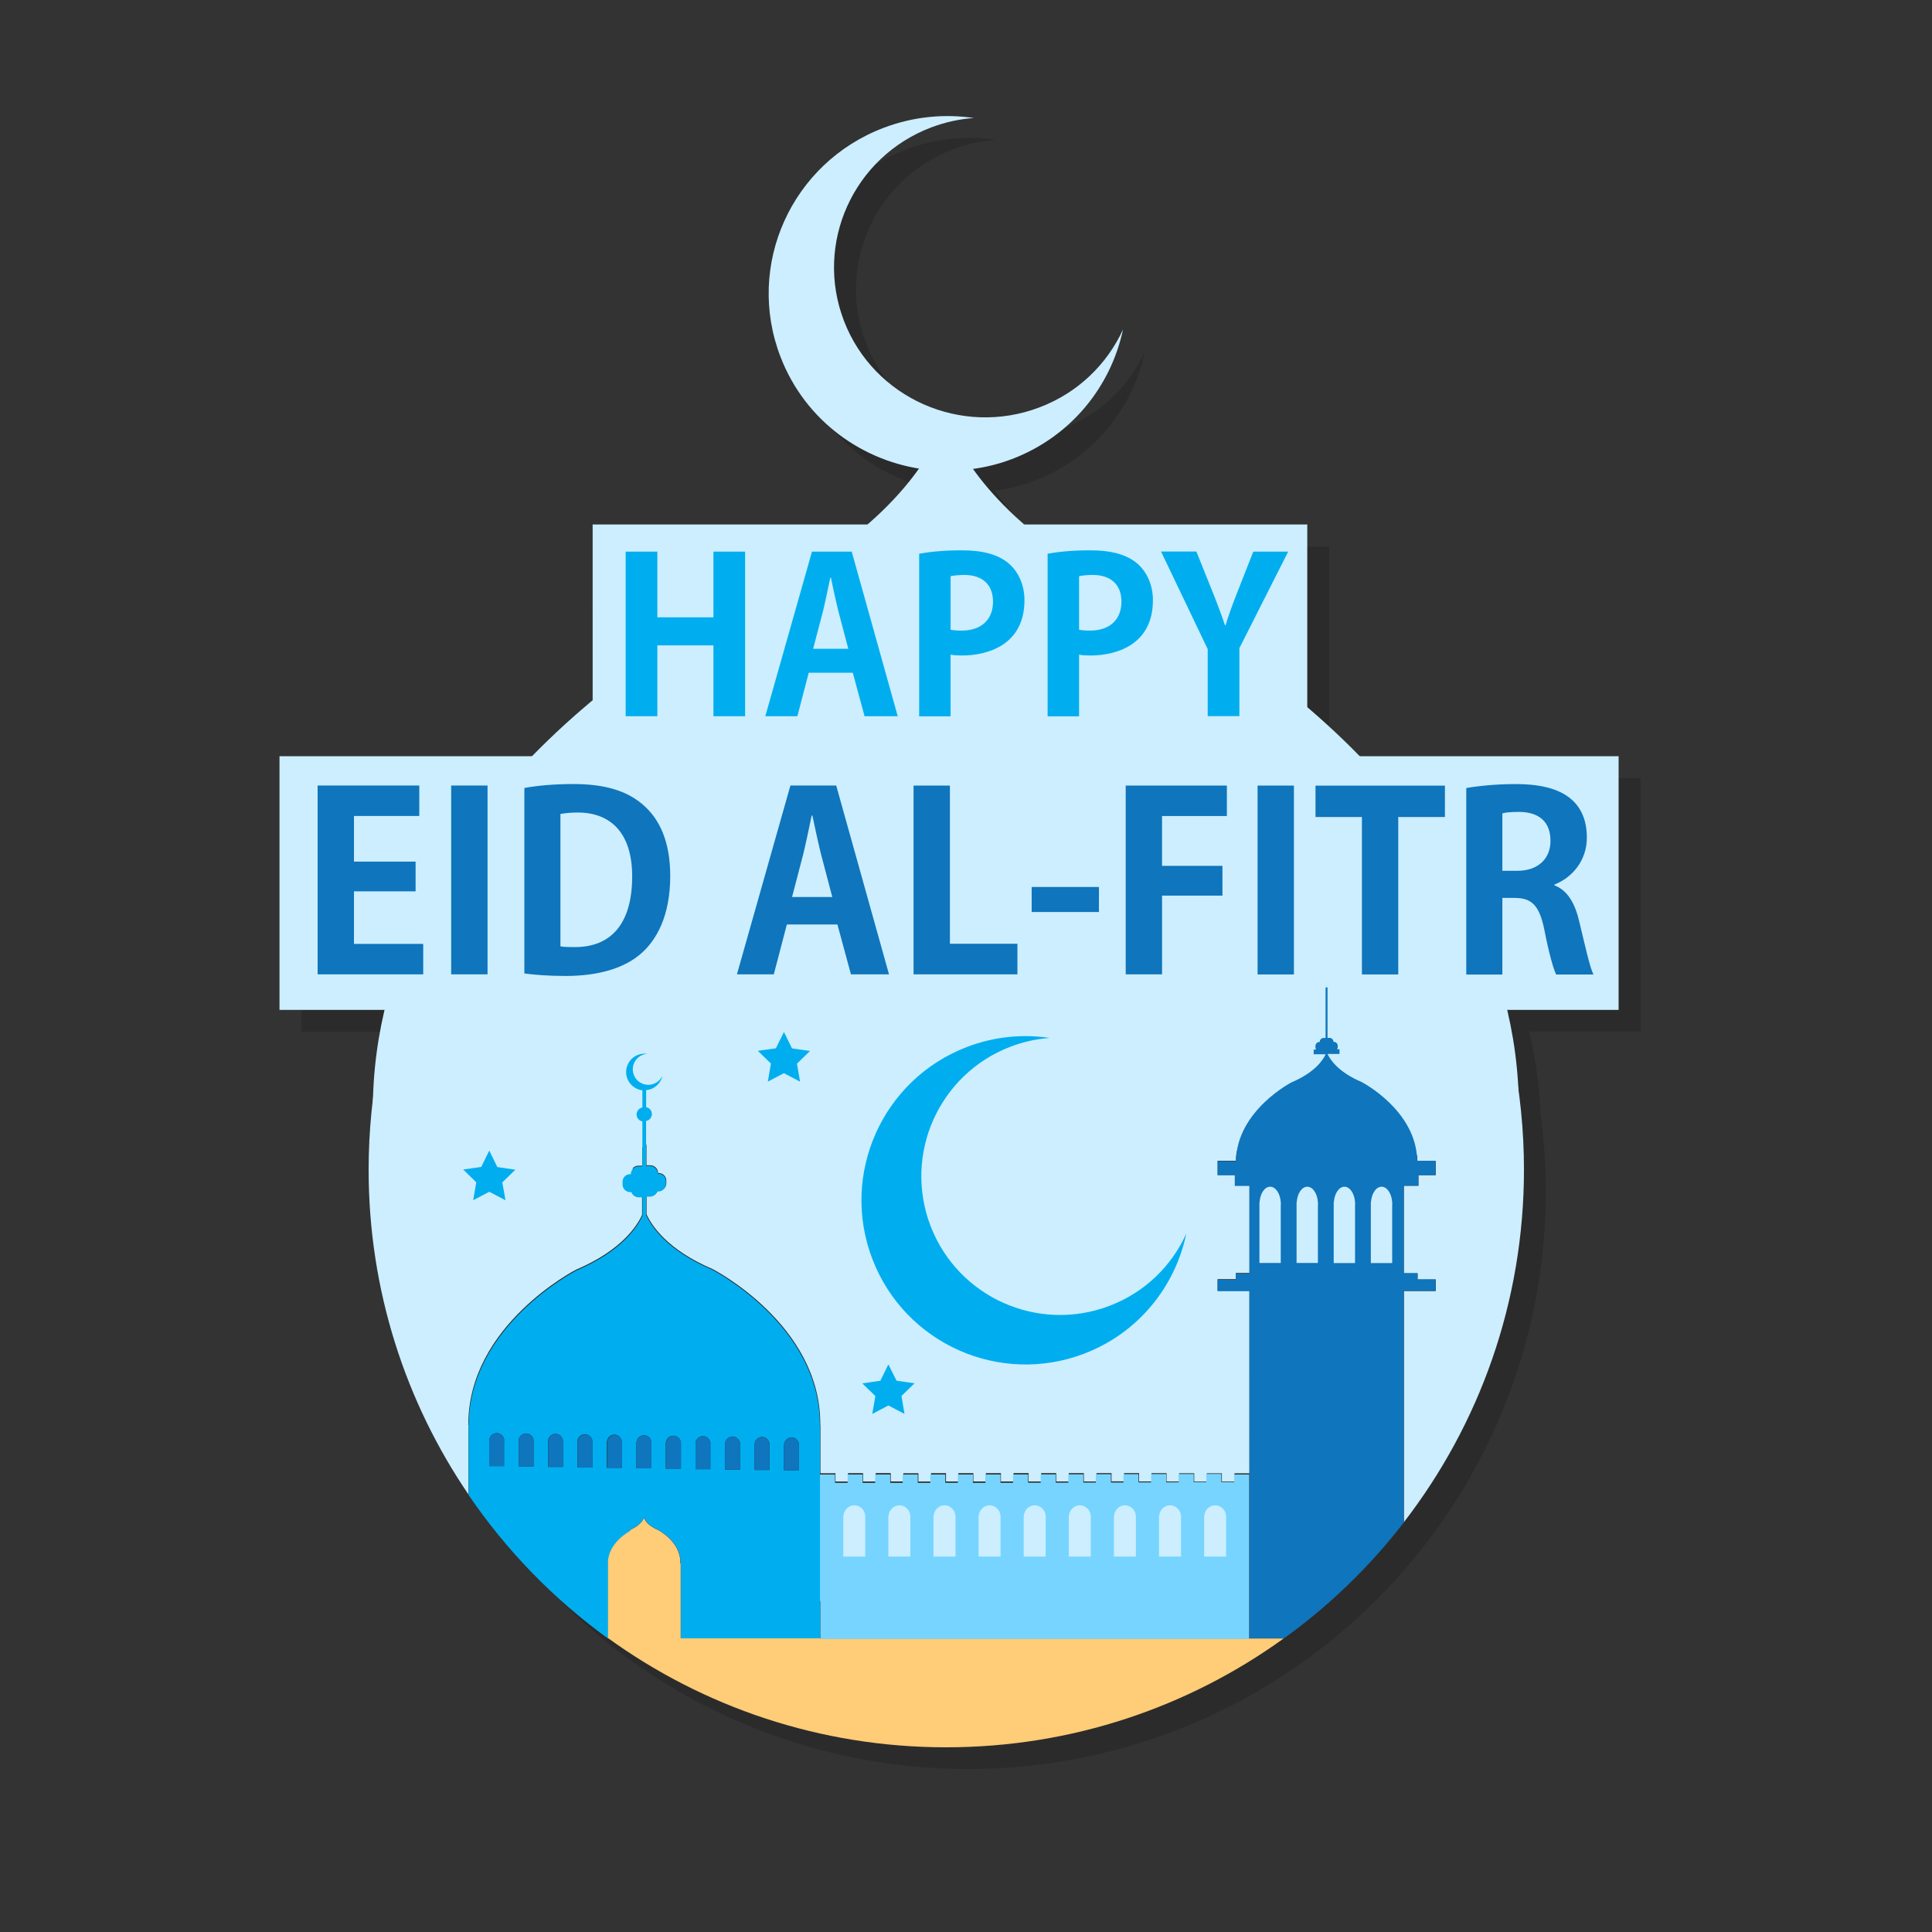 <svg xmlns="http://www.w3.org/2000/svg" width="250" height="250" viewBox="0 0 250 250"><rect x="0" y="0" width="250" height="250" fill="#333333" stroke="none"/><path opacity=".15" d="M212.287 133.52v-32.827H178.79c-2.265-2.324-4.558-4.438-6.79-6.345v-23.64h-36.62c-2.986-2.592-5.12-5.064-6.636-7.196 1.684-.232 3.368-.632 5.02-1.26 7.645-2.898 12.826-9.377 14.394-16.774-2.062 4.482-5.817 8.19-10.824 10.082-10.1 3.83-21.415-1.18-25.276-11.187-3.862-10.02 1.198-21.24 11.302-25.063 1.81-.687 3.666-1.08 5.514-1.215-3.81-.566-7.8-.206-11.653 1.254-11.95 4.53-17.93 17.8-13.37 29.65 3.06 7.91 10.06 13.16 17.93 14.44-1.52 2.14-3.66 4.64-6.68 7.26H79.53v22.75c-2.56 2.13-5.222 4.54-7.846 7.23H39.007v32.82h13.596c-.843 3.56-1.367 7.3-1.49 11.21-.39 3.1-.613 6.24-.613 9.44 0 15.58 4.77 30.05 12.925 42.03 4.89 7.18 10.998 13.46 18.026 18.55 12.32 8.91 27.45 14.18 43.81 14.18 16.31 0 31.39-5.23 43.68-14.09 5.88-4.24 11.12-9.32 15.55-15.06 9.74-12.62 15.54-28.44 15.54-45.62 0-3.38-.24-6.71-.68-9.97-.15-3.71-.66-7.27-1.46-10.68h14.41z"/><path fill="#CEF" d="M76.688 67.868h92.473v28.407H76.69zm-40.52 29.985h173.28v32.825H36.168zm88.65-37.046c2.043-.19 4.098-.633 6.104-1.394 7.645-2.9 12.826-9.38 14.394-16.775-2.062 4.482-5.817 8.19-10.824 10.083-10.1 3.83-21.415-1.18-25.276-11.18-3.86-10.02 1.198-21.24 11.303-25.06 1.8-.68 3.66-1.08 5.51-1.21-3.81-.56-7.8-.2-11.66 1.26-11.96 4.53-17.94 17.8-13.37 29.65 3.18 8.27 10.67 13.64 18.96 14.6v2.05h4.84v-2.01z"/><path fill="#CEF" d="M196.547 143.886c.156-41.768-45.513-64.922-45.513-64.922-19.262-8.126-25.792-18.4-27.827-22.908v-.603h-1.624v.603c-2.034 4.507-8.565 14.78-27.827 22.908 0 0-45.667 23.155-45.512 64.922-.04.266-.065.532-.065.808v10.563c2.95.006 5.9.016 8.85.03v-5.114h.04c.18-1.553 1.52-2.765 3.14-2.765s2.95 1.212 3.14 2.765v.008c.02.13.02.24.02.37 0 .12-.01.25-.03.36v4.42l6.12.04v-5.01h.04c.18-1.56 1.51-2.76 3.13-2.76 1.62 0 2.96 1.21 3.14 2.77v.01c.01.12.02.24.02.36 0 .13-.01.25-.03.37v4.33c2.04.01 4.08.03 6.12.04v-4.92h.04c.19-1.56 1.52-2.76 3.14-2.76s2.95 1.21 3.14 2.77v.01c.01.12.02.24.02.37s-.01.25-.02.36v4.23l6.11.03v-4.81h.05c.18-1.56 1.52-2.76 3.13-2.76 1.62 0 2.96 1.21 3.14 2.77v.01c.02.12.03.24.03.36s-.01.25-.03.36v4.11l6.12.01v-4.66h.04c.19-1.55 1.52-2.77 3.14-2.77s2.96 1.22 3.14 2.77v.01c.02.13.02.25.02.37s0 .25-.02.36v3.92c2.04-.01 4.08-.02 6.11-.04v-4.43h.05c.18-1.56 1.52-2.77 3.14-2.77s2.95 1.21 3.14 2.77c.02.12.03.24.03.37s-.01.25-.03.36v3.64c2.04-.02 4.08-.05 6.12-.09v-4.1h.05c.18-1.55 1.51-2.77 3.14-2.77 1.62 0 2.96 1.22 3.14 2.77v.01c.02.12.02.24.02.36s0 .25-.02.36v3.24c2.04-.05 4.08-.1 6.12-.16v-3.63h.05c.18-1.55 1.51-2.77 3.14-2.77 1.62 0 2.95 1.22 3.14 2.77v.01c.02.12.03.24.03.36 0 .13-.01.25-.03.37v2.68c2.04-.07 4.08-.16 6.12-.25v-2.98h.04c.18-1.55 1.51-2.77 3.13-2.77s2.96 1.22 3.14 2.77v.01c.01.12.02.24.02.36s-.01.24-.02.36v1.93c2.04-.11 4.08-.22 6.12-.35v-2.13h.04c.19-1.56 1.52-2.77 3.14-2.77s2.96 1.21 3.14 2.77c.01.12.02.24.02.36 0 .13-.01.25-.02.37v.98c2.04-.14 4.08-.3 6.11-.47V152h.05c.19-1.557 1.52-2.77 3.14-2.77s2.96 1.213 3.14 2.77c.02.12.02.24.02.37v.126c2.94-.274 5.87-.567 8.8-.89v-6.88c-.01-.27-.03-.54-.07-.8z"/><path fill="#F7F7F7" d="M146.983 196.114c-.084-.748-.683-1.328-1.41-1.328-.73 0-1.33.58-1.41 1.328h-.022v5.306h2.85v-4.957c.01-.055.01-.114.01-.174 0-.06 0-.12-.01-.18zm-5.836 0c-.083-.748-.684-1.328-1.412-1.328s-1.328.58-1.41 1.328h-.022v5.306h2.845v-4.957c.007-.055.01-.114.01-.174 0-.06-.004-.12-.01-.18zm17.51 0c-.083-.748-.683-1.328-1.412-1.328-.73 0-1.327.58-1.41 1.328h-.022v5.306h2.844v-4.957c.007-.055.01-.114.01-.174 0-.06-.003-.12-.01-.18zm-5.837 0c-.083-.748-.684-1.328-1.412-1.328s-1.327.58-1.41 1.328h-.02v5.306h2.842v-4.957c.008-.055.01-.114.01-.174 0-.06-.002-.12-.01-.18zm-35.02 0c-.083-.748-.684-1.328-1.412-1.328s-1.328.58-1.41 1.328h-.022v5.306h2.844v-4.957c.007-.055.01-.114.01-.174 0-.06-.002-.12-.01-.18zm17.51 0c-.083-.748-.684-1.328-1.412-1.328-.728 0-1.328.58-1.41 1.328h-.02v5.306h2.844v-4.957c.008-.055.01-.114.01-.174-.003-.06-.004-.12-.01-.18z"/><path fill="#CEF" d="M60.604 184.364c-.048-12.916 13.95-20.074 13.95-20.074 5.904-2.514 7.905-5.69 8.53-7.084v-2.37h-.5c-.43 0-.796-.277-.933-.664h-.14c-.55 0-.99-.444-.99-.993v-.34c0-.55.45-1 1-1h.09c0-.55.45-1 1-1h.5v-5.82c-.42-.08-.74-.45-.74-.9s.33-.82.75-.9V141c-.85-.103-1.62-.66-1.95-1.515-.47-1.23.15-2.6 1.37-3.07.4-.15.81-.19 1.2-.13-.19.014-.38.054-.56.124-1.03.39-1.55 1.56-1.16 2.59.4 1.04 1.56 1.56 2.6 1.16.52-.2.9-.58 1.11-1.05-.16.76-.69 1.43-1.47 1.73-.2.08-.42.12-.62.14v2.21c.43.07.75.45.75.89s-.32.81-.74.89v5.82h.5c.55 0 1 .44 1 1h.08c.55 0 .99.44.99.99v.33c0 .54-.44.99-.99.99h-.14c-.14.39-.5.66-.93.66h-.5v2.37c.63 1.39 2.63 4.57 8.53 7.08 0 0 14 7.15 13.95 20.07.01.08.02.16.02.25v6.11h1.95v1.07h1.62v-1.08h1.95v1.07h1.63v-1.08h1.95v1.08h1.63v-1.06h1.95v1.07h1.63v-1.08h1.94v1.07h1.6v-1.07h1.94v1.07h1.62v-1.07h1.95v1.07h1.63v-1.08h1.95v1.08h1.63v-1.08h1.94v1.08h1.63v-1.08h1.95v1.08h1.63v-1.08h1.95v1.07h1.63v-1.07h1.94v1.08h1.6v-1.07h1.95v1.08h1.63v-1.07h1.95v1.08h1.63v-1.07h1.95v1.07h1.63v-1.07h1.94V167h-4.12v-1.48h2.35v-.8h1.77V153.4h-1.89v-1.37h-2.23v-1.83h2.37c.1-6.575 7.22-10.215 7.22-10.215 3-1.27 4.05-2.88 4.395-3.62h-1.55v-.6h.32c-.05-.08-.09-.17-.09-.27v-.17c0-.28.23-.51.51-.51h.04c0-.28.23-.51.51-.51h.25v-6.43c0-.07.06-.13.13-.13s.13.06.13.13v6.44h.26c.28 0 .52.23.52.52h.04c.28 0 .51.23.51.51v.18c0 .11-.03.2-.09.28h.32v.6h-1.55c.34.74 1.39 2.35 4.39 3.62 0 0 7.11 3.64 7.214 10.21h2.37v1.83h-2.23v1.373h-1.89v11.33h1.78v.8h2.345v1.49h-4.12v29.91c9.74-12.62 15.535-28.44 15.535-45.62 0-41.28-33.47-74.75-74.76-74.75S47.7 110.08 47.7 151.37c0 15.58 4.77 30.05 12.927 42.024v-8.73c0-.087.01-.17.02-.25z"/><path fill="#F7F7F7" d="M111.963 196.114c-.082-.748-.683-1.328-1.41-1.328-.73 0-1.33.58-1.412 1.328h-.02v5.306h2.85v-4.957c.01-.055.01-.114.01-.174 0-.06 0-.12-.01-.18zm17.51 0c-.082-.748-.682-1.328-1.41-1.328-.73 0-1.328.58-1.41 1.328h-.023v5.306h2.845v-4.957c.007-.055.01-.114.01-.174-.002-.06-.005-.12-.01-.18zm-5.837 0c-.082-.748-.682-1.328-1.412-1.328-.728 0-1.327.58-1.41 1.328h-.02v5.306h2.842v-4.957c.007-.055.01-.114.01-.174 0-.06-.002-.12-.01-.18z"/><path fill="#FC7" d="M106.12 211.996H88.082v-9.69h-.05c.138-2.785-2.89-4.335-2.89-4.335-1.522-.64-1.79-1.49-1.818-1.59v-.02l-.003.01v-.01.02c-.03.1-.3.95-1.82 1.6 0 0-3.02 1.55-2.89 4.34v9.6c12.31 8.92 27.45 14.18 43.81 14.18 16.31 0 31.39-5.22 43.68-14.08h-59.98z"/><path fill="#F7F7F7" d="M180.147 156.055c.006-.084.01-.17.01-.258s-.004-.174-.01-.26v-.002c-.08-1.112-.662-1.974-1.37-1.974-.707 0-1.29.87-1.37 1.98h-.02v7.89h2.76v-7.37zm-4.807 0c.008-.084.012-.17.012-.258s-.004-.174-.01-.26v-.002c-.08-1.112-.664-1.974-1.37-1.974s-1.29.87-1.37 1.98h-.02v7.89h2.76v-7.37zm-9.61-.52c-.08-1.112-.662-1.974-1.37-1.974-.707 0-1.288.87-1.367 1.98h-.02v7.89h2.758v-7.37c.01-.08.01-.17.01-.26s0-.17-.01-.26zm4.806 0c-.08-1.112-.664-1.974-1.37-1.974-.707 0-1.287.87-1.368 1.98h-.02v7.89h2.758v-7.37c.006-.08.01-.17.01-.26s-.004-.17-.01-.26z"/><path fill="#0F75BC" d="M181.64 196.942v-29.91h4.118v-1.488h-2.344v-.8h-1.774v-11.327h1.888v-1.372h2.23v-1.83h-2.37c-.1-6.573-7.217-10.213-7.217-10.213-3-1.276-4.05-2.886-4.39-3.625h1.55v-.602h-.32c.06-.08.09-.175.09-.277v-.173c0-.283-.23-.514-.51-.514h-.04c0-.28-.23-.51-.51-.51h-.26v-6.43c0-.07-.05-.13-.12-.13s-.13.06-.13.13v6.44h-.25c-.28 0-.51.23-.51.52h-.04c-.28 0-.51.23-.51.52v.18c0 .11.03.2.08.28h-.31v.61h1.55c-.34.74-1.39 2.35-4.39 3.62 0 0-7.11 3.64-7.22 10.21h-2.37v1.83h2.23v1.38h1.89v11.33h-1.78v.8h-2.35v1.49h4.12V212h4.48c5.89-4.24 11.13-9.316 15.55-15.053z"/><path fill="#77D4FF" d="M159.673 191.8h-1.628v-1.075H156.1v1.076h-1.628v-1.07h-1.945v1.08H150.9v-1.07h-1.945v1.08h-1.627v-1.07h-1.946v1.08h-1.627v-1.07h-1.945v1.08h-1.627v-1.07h-1.946v1.08h-1.627v-1.07h-1.945v1.08h-1.627v-1.07h-1.946v1.08h-1.627v-1.07h-1.945v1.08h-1.627v-1.08h-1.946v1.07h-1.626v-1.07h-1.94v1.08h-1.62v-1.08h-1.95v1.08h-1.62v-1.08h-1.94v1.08h-1.63v-1.08h-1.94v1.08h-1.63v-1.08h-1.95v16.4h.04v4.88h55.5V190.8h-1.94v1.08z"/><path fill="#00AEEF" d="M99.357 139.963l2.085-1.097 2.084 1.097-.398-2.323 1.688-1.644-2.33-.337-1.044-2.12-1.042 2.11-2.332.33 1.687 1.64m15.2 38.94l-1.04 2.11-2.33.34 1.685 1.64-.398 2.32 2.084-1.1 2.085 1.09-.39-2.32 1.69-1.64-2.33-.34m-52.7-29.77L62.27 151l-2.33.34 1.69 1.65-.4 2.32 2.09-1.095 2.09 1.096L65 153l1.69-1.644-2.333-.34m75.948 24.142c7.01-2.68 11.77-8.68 13.2-15.52-1.883 4.145-5.33 7.58-9.92 9.33-9.26 3.543-19.636-1.095-23.18-10.35-3.54-9.266 1.097-19.64 10.36-23.18 1.66-.64 3.37-1 5.06-1.13-3.49-.52-7.16-.186-10.69 1.165-10.96 4.19-16.45 16.47-12.258 27.43 4.19 10.96 16.47 16.446 27.43 12.256zm-58.79 22.8c1.52-.647 1.79-1.498 1.82-1.598v-.02l.003.01.004-.006v.02c.03.1.3.95 1.82 1.6 0 0 3.03 1.55 2.89 4.332h.05V212h18v-27.383c0-.085-.004-.168-.02-.25.05-12.916-13.95-20.074-13.95-20.074-5.9-2.51-7.903-5.686-8.53-7.08v-2.37h.5c.434 0 .798-.278.935-.665h.143c.55 0 .995-.444.995-.993v-.332c0-.55-.443-.992-.993-.992H85.1c0-.55-.445-.99-.995-.99h-.5v-5.82c.427-.07.75-.45.75-.89s-.32-.82-.745-.89v-2.21c.21-.02.42-.06.63-.14.786-.3 1.32-.97 1.48-1.73-.21.47-.6.85-1.11 1.05-1.04.4-2.2-.12-2.596-1.16-.395-1.03.124-2.19 1.16-2.59.19-.07.38-.11.566-.12-.39-.06-.8-.02-1.193.13-1.225.47-1.84 1.85-1.37 3.07.33.86 1.096 1.41 1.946 1.52v2.22c-.425.08-.75.45-.75.9s.326.82.75.9v5.82h-.5c-.55 0-.996.45-.996 1h-.08c-.55 0-.992.45-.992.99v.34c0 .55.446 1 .996 1h.15c.14.39.51.67.94.67h.5v2.37c-.62 1.4-2.62 4.57-8.53 7.09 0 0-13.99 7.16-13.95 20.08-.01.08-.02.17-.02.25v8.74c4.89 7.18 11 13.46 18.03 18.56v-9.6c-.13-2.78 2.89-4.33 2.89-4.33zm19.944-11.108h.01c.06-.48.47-.854.96-.854s.9.377.96.857v.113c0 .038 0 .075-.01.11v3.2h-1.94v-3.423zm-3.82-.053h.01c.05-.48.46-.86.96-.86.49 0 .9.376.96.856 0 .04.01.073.01.112 0 .038-.01.077-.01.11v3.2h-1.94v-3.42zm-3.82-.06h.01c.06-.48.47-.856.96-.856.5 0 .91.38.97.86v.13c0 .04 0 .08-.01.11v3.2h-1.94v-3.42zm-3.83-.05H90c.056-.48.464-.855.96-.855.5 0 .907.38.964.86v.12s0 .077-.007.11v3.198H90v-3.42zm-3.82-.054h.01c.05-.48.46-.857.96-.857.49 0 .9.37.96.85v.113c0 .03 0 .07-.01.11v3.19h-1.94v-3.42zm-3.82-.057h.02c.06-.48.47-.86.96-.86.5 0 .91.373.96.854.01.038.01.075.01.113 0 .04 0 .076-.01.113v3.2h-1.94v-3.42zm-17.13-.05v3.19H63.3v-3.42h.013c.057-.48.465-.853.962-.853.497 0 .907.374.962.855v.002c.006.038.007.073.007.112s0 .076-.007.113zm3.82.05v3.194H67.1v-3.424h.018c.06-.48.467-.852.96-.852.5 0 .91.373.966.854.004.04.007.078.007.115v.113zm3.81.053v3.19h-1.94v-3.42h.01c.05-.48.46-.86.96-.86.5 0 .9.37.96.85v.11c0 .04 0 .07-.01.11zm3.81.05v3.19h-1.94v-3.43h.01c.05-.48.46-.85.96-.85.5 0 .91.37.96.85 0 .03.01.07.01.11 0 .03 0 .07-.01.11zm1.87-.18h.01c.05-.48.46-.86.96-.86.49 0 .9.38.96.86v.11c0 .04 0 .07-.01.11v3.2h-1.94v-3.42z"/><path fill="#00AEEF" d="M106.08 207.12h.04v4.876h-.04z"/><path fill="#0F75BC" d="M76.68 186.475c-.056-.48-.465-.854-.962-.854-.496 0-.905.38-.96.86h-.016v3.43h1.94v-3.19c.004-.03.006-.07.006-.11 0-.03-.002-.07-.007-.11zm-3.813-.055c-.057-.48-.467-.855-.963-.855-.497 0-.905.374-.962.854h-.014v3.42h1.94v-3.2c.003-.04.005-.08.005-.11 0-.04-.002-.08-.006-.12v-.01zm7.628.336c.005-.035.007-.074.007-.11 0-.04-.002-.076-.007-.113v-.002c-.056-.48-.466-.85-.962-.85-.497 0-.906.38-.962.86h-.01v3.43h1.94v-3.2zm3.815.057c.004-.037.006-.074.006-.113 0-.038-.002-.075-.007-.112v-.002c-.06-.48-.47-.856-.97-.856s-.91.375-.96.856h-.02v3.423h1.94v-3.2zm-15.258-.45c-.057-.48-.466-.853-.962-.853-.497 0-.905.373-.962.854h-.015v3.423h1.94v-3.195c.003-.037.006-.074.006-.113 0-.04-.01-.08-.01-.12zm-3.815-.053c-.055-.482-.465-.855-.962-.855-.497 0-.905.373-.962.854H63.3v3.42h1.938v-3.2c.006-.04.007-.08.007-.12s0-.08-.007-.11v-.01zm34.33.723c.004-.035.007-.074.007-.11 0-.04-.002-.076-.008-.113v-.002c-.055-.48-.465-.856-.962-.856-.497 0-.905.376-.963.856h-.01v3.423h1.94v-3.19zm-11.443-.166c.005-.035.007-.074.007-.11v-.115c-.05-.48-.46-.856-.96-.856-.49 0-.9.375-.96.856h-.01v3.423h1.94v-3.198zm15.256.223c.006-.038.008-.075.008-.112 0-.038-.002-.075-.007-.112v-.002c-.05-.48-.46-.856-.96-.856-.49 0-.9.376-.96.856h-.01v3.423h1.94v-3.198zm-7.627-.112c.004-.037.007-.073.007-.11 0-.04-.002-.076-.007-.113v-.002c-.057-.48-.466-.856-.963-.856-.497 0-.905.376-.962.856h-.015v3.424h1.94v-3.2zm-3.815-.055c.004-.035.007-.072.007-.11s-.002-.077-.007-.114v-.01c-.057-.48-.466-.86-.963-.86-.497 0-.906.37-.96.85H90v3.42h1.937v-3.2z"/><path fill="#CEF" d="M111.963 196.463v4.957h-2.843v-5.306h.02c.083-.748.683-1.328 1.412-1.328.728 0 1.33.58 1.41 1.328.008.06.01.116.01.175 0 .06-.002.11-.01.17zm5.837 0v4.957h-2.844v-5.306h.02c.084-.748.683-1.328 1.412-1.328s1.33.58 1.412 1.328c.007.06.01.116.01.175 0 .06-.002.11-.01.17zm5.836 0v4.957h-2.842v-5.306h.02c.083-.748.682-1.328 1.41-1.328.73 0 1.33.58 1.412 1.328.007.06.01.116.01.175 0 .06-.002.11-.01.17zm5.838 0v4.957h-2.845v-5.306h.02c.08-.748.68-1.328 1.41-1.328.73 0 1.33.58 1.41 1.328 0 .06.01.116.01.175 0 .06-.01.11-.01.17zm5.836 0v4.957h-2.844v-5.306h.02c.083-.748.684-1.328 1.41-1.328.73 0 1.33.58 1.414 1.328.008.06.01.116.01.175 0 .06-.002.11-.01.17zm5.837 0v4.957h-2.845v-5.306h.02c.084-.748.684-1.328 1.412-1.328s1.33.58 1.412 1.328c.007.06.01.116.01.175 0 .06-.002.11-.01.17zm5.836 0v4.957h-2.843v-5.306h.02c.083-.748.682-1.328 1.41-1.328.73 0 1.328.58 1.412 1.328.008.06.01.116.01.175.002.06 0 .11-.01.17zm5.837 0v4.957h-2.843v-5.306h.02c.084-.748.683-1.328 1.41-1.328s1.33.58 1.413 1.328c.008.06.01.116.01.175 0 .06-.002.11-.01.17zm5.837 0v4.957h-2.844v-5.306h.02c.085-.748.684-1.328 1.412-1.328.73 0 1.33.58 1.412 1.328.007.06.01.116.01.175 0 .06-.003.11-.01.17zm18.73-40.928h.02c.08-1.112.664-1.974 1.37-1.974.71 0 1.29.87 1.37 1.98v.01c.007.09.01.17.01.26s-.003.18-.01.26v7.37h-2.76v-7.89zm-11.657.52v7.37h-2.76v-7.89h.022c.08-1.112.66-1.974 1.368-1.974.707 0 1.288.87 1.37 1.98v.01c.007.09.01.17.01.26s-.002.18-.01.26zm4.806 0v7.37h-2.76v-7.89h.022c.08-1.112.66-1.974 1.368-1.974.706 0 1.29.87 1.37 1.98v.01c.006.09.01.17.01.26s-.004.18-.01.26zm2.046-.52h.02c.08-1.112.664-1.974 1.37-1.974s1.29.87 1.37 1.98v.01c.006.09.01.17.01.26s-.004.18-.01.26v7.37h-2.76v-7.89z"/><path fill="#00AEEF" d="M96.417 71.377v21.3h-4.1V83.51H85.06v9.167h-4.098v-21.3h4.098v8.503h7.257v-8.503h4.1zm13.793 0l5.956 21.3h-4.292l-1.523-5.623h-5.7l-1.47 5.623h-4.15l6.04-21.3h5.15zm-4.984 12.575h4.543l-1.28-4.847c-.33-1.33-.7-3.046-.97-4.35h-.08c-.28 1.33-.64 3.076-.94 4.322l-1.28 4.875zm13.714 8.725V71.654c1.33-.25 3.156-.443 5.51-.443 2.687 0 4.708.53 6.065 1.69 1.273 1.08 2.05 2.8 2.05 4.77 0 5.85-4.874 7.15-8.06 7.15-.582 0-1.08-.02-1.497-.11v7.98h-4.07zm4.07-11.19c.388.083.83.11 1.44.11 2.548 0 4.045-1.44 4.045-3.74 0-2.27-1.442-3.46-3.712-3.46-.832 0-1.413.082-1.774.165v6.925zm12.55 11.19V71.654c1.328-.25 3.156-.443 5.51-.443 2.688 0 4.71.53 6.067 1.69 1.273 1.08 2.05 2.8 2.05 4.77 0 5.85-4.875 7.15-8.06 7.15-.583 0-1.08-.02-1.497-.11v7.98h-4.07zm4.07-11.19c.39.083.83.11 1.44.11 2.548 0 4.044-1.44 4.044-3.74 0-2.27-1.44-3.46-3.712-3.46-.83 0-1.412.082-1.772.165v6.925zm22.547-10.11h4.515l-6.315 12.492v8.8h-4.1V84l-6.037-12.63h4.57l2.105 5.237c.61 1.523 1.106 2.853 1.606 4.32h.06c.42-1.41.94-2.797 1.55-4.348l2.05-5.21z"/><path fill="#0F75BC" d="M54.764 122.14v3.94H41.1v-24.435h13.155v3.94h-8.452v5.91h7.975v3.845h-7.975v6.8h8.96zm3.62 3.94v-24.435h4.704v24.435h-4.703zm9.47-24.117c1.716-.318 3.94-.508 6.323-.508 4.067 0 6.832.858 8.865 2.542 2.32 1.906 3.686 4.925 3.686 9.342 0 5.24-1.81 8.29-3.686 9.97-2.224 2-5.624 2.98-9.882 2.98-2.256 0-4.067-.16-5.306-.32v-24.02zm4.67 20.495c.476.095 1.175.095 1.812.095 4.48.032 7.467-2.732 7.467-9.15 0-5.53-2.7-8.263-7.054-8.263-.99 0-1.72.095-2.23.19v17.128zm35.68-20.813l6.833 24.435h-4.925l-1.748-6.45h-6.545l-1.69 6.45h-4.77l6.92-24.435h5.91zm-5.717 14.426h5.21l-1.462-5.56c-.38-1.52-.794-3.49-1.112-4.98h-.095c-.318 1.53-.73 3.53-1.08 4.96l-1.46 5.6zm29.167 6.04v3.97h-13.44v-24.43h4.703v20.47h8.737zm1.843-4.1v-3.24h8.706v3.24h-8.706zm16.873 8.07h-4.704v-24.43h13.092v3.94h-8.39v6.45h7.817v3.85h-7.816v10.2zm12.36 0v-24.43h4.702v24.44h-4.703zm24.242-24.43v4.07h-6.038v20.37h-4.702v-20.37h-6.006v-4.06h16.746zm2.763.32c1.62-.28 3.908-.51 6.29-.51 3.083 0 9.312.38 9.312 6.93 0 2.99-1.907 5.18-4.194 6.07v.1c1.716.67 2.67 2.32 3.24 4.8.7 2.89 1.335 5.82 1.812 6.74h-4.83c-.35-.7-.952-2.82-1.525-5.78-.635-3.14-1.62-4.13-3.845-4.13h-1.59v9.92h-4.67v-24.12zm4.67 10.71h1.938c2.67 0 4.29-1.55 4.29-3.87 0-3.14-2.352-3.75-4.067-3.75-1.048 0-1.78.07-2.16.19v7.44z"/></svg>